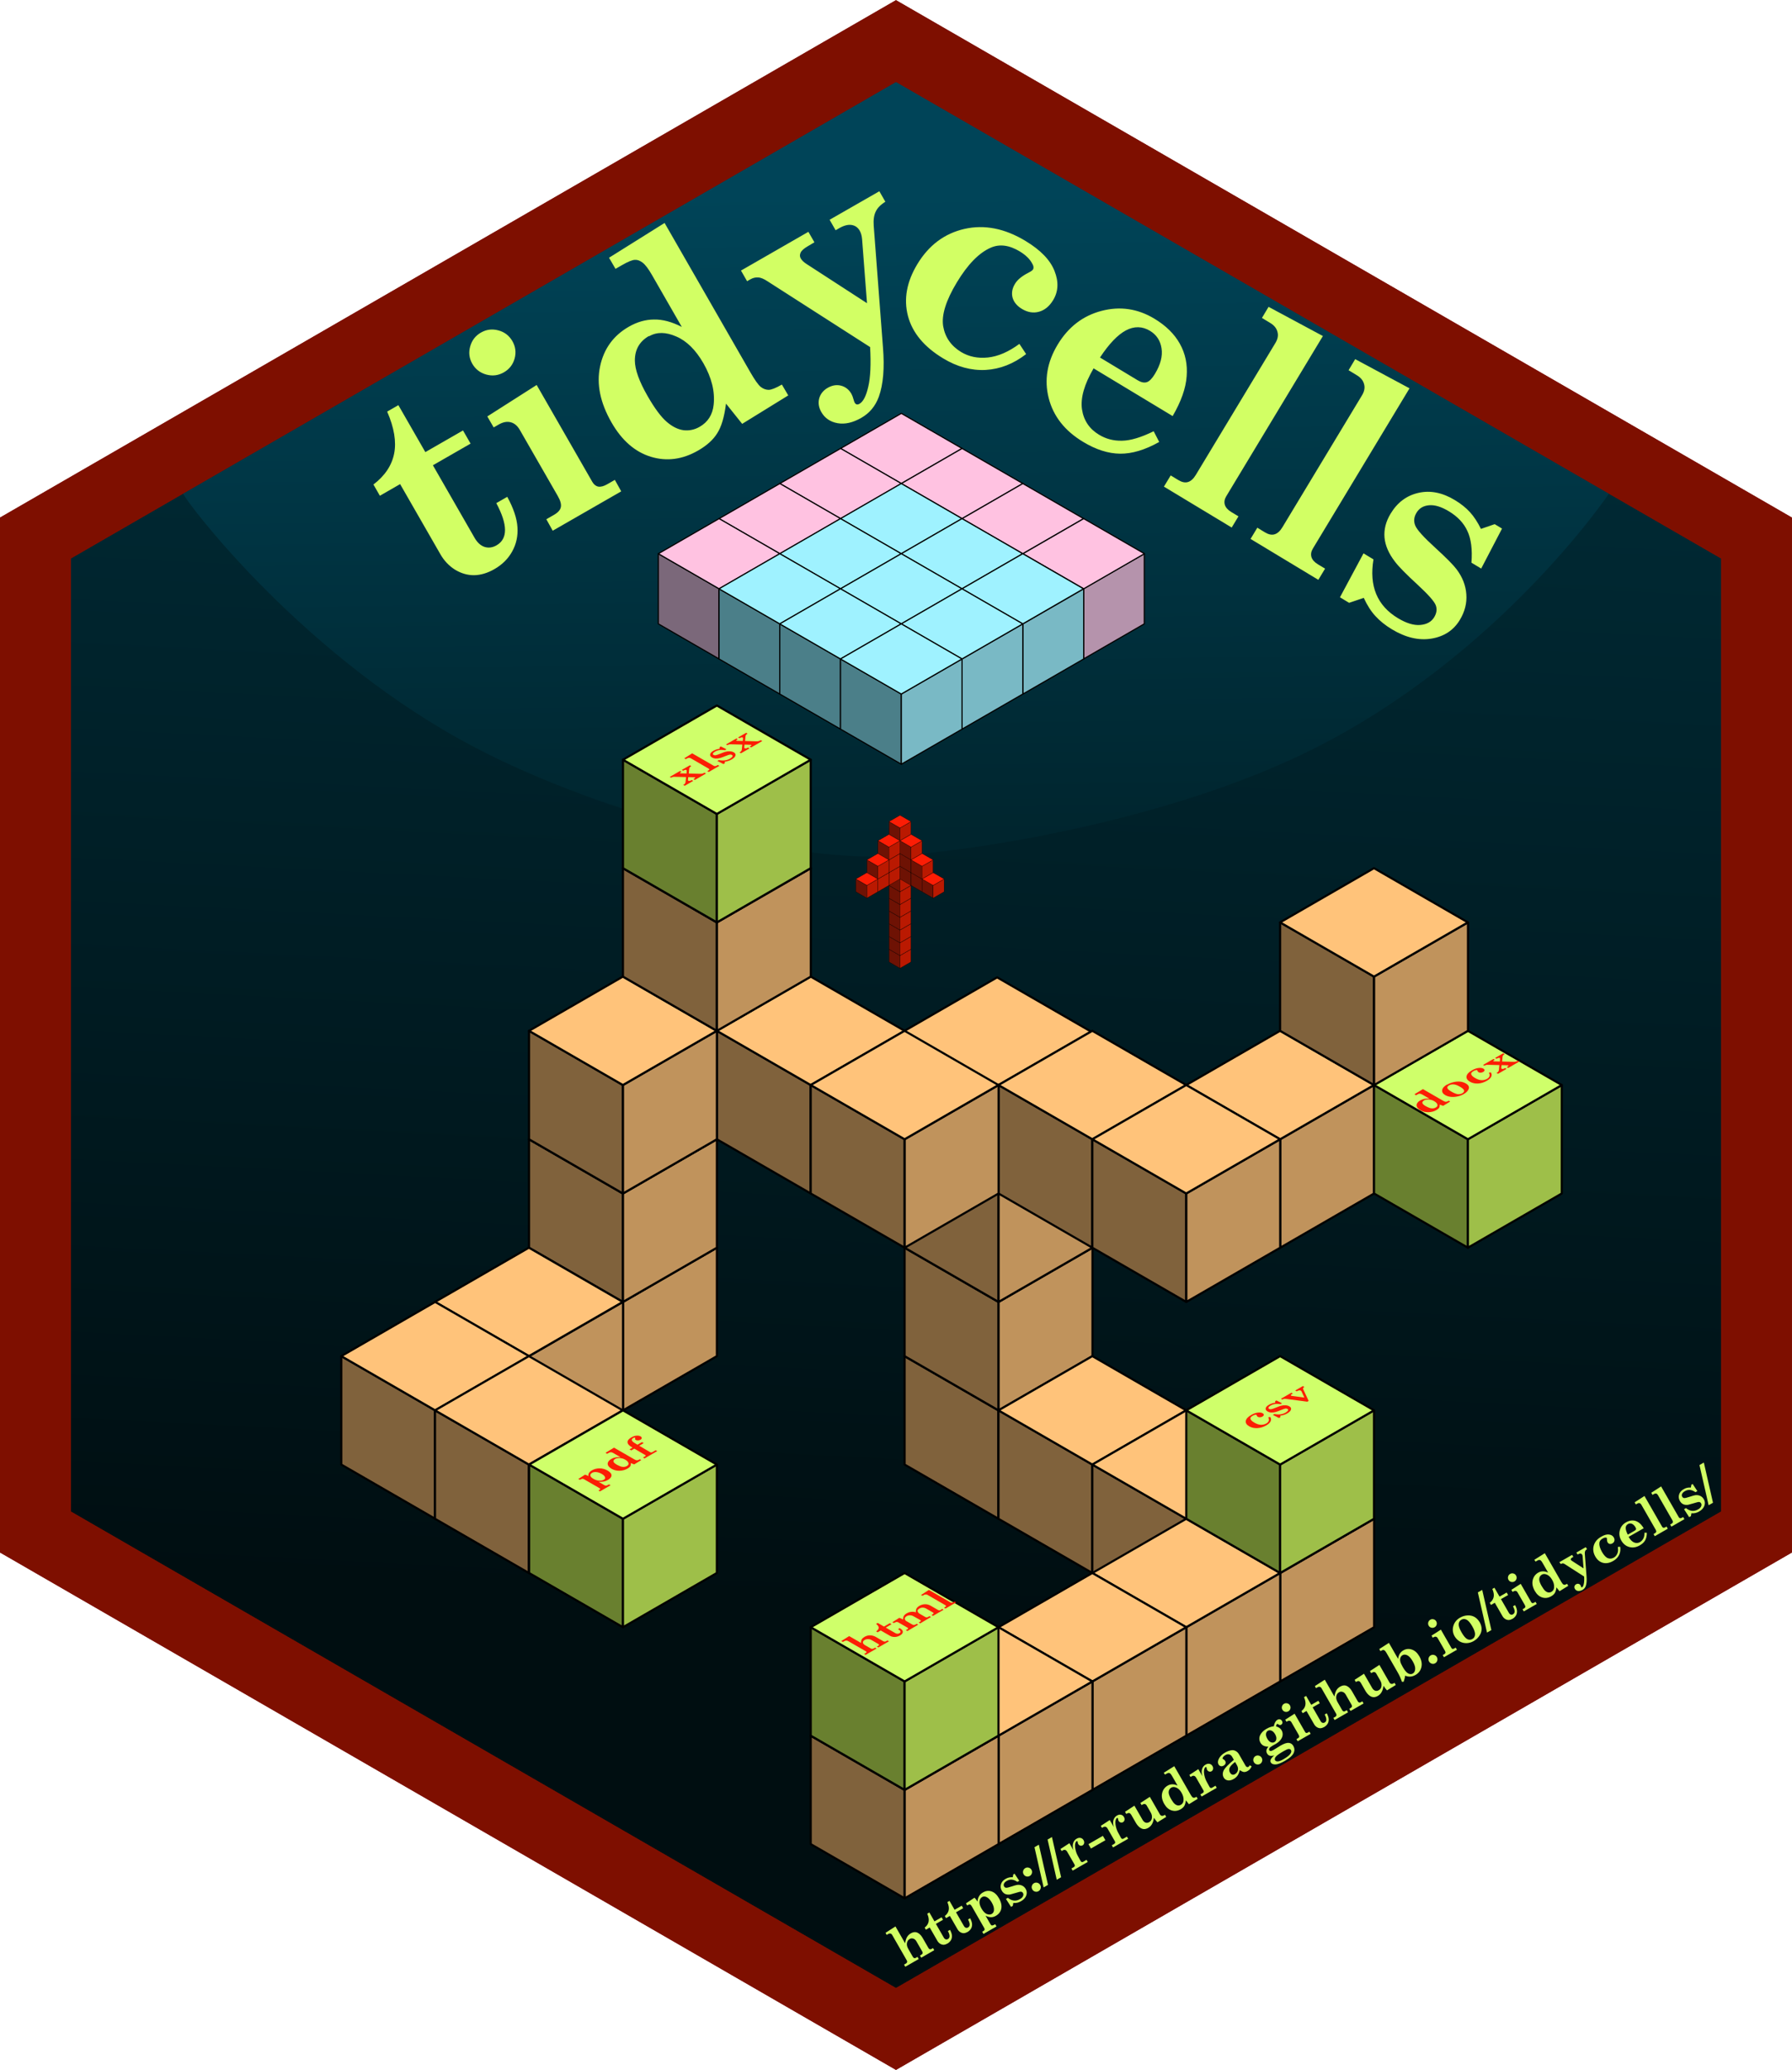 <svg xmlns="http://www.w3.org/2000/svg" xmlns:xlink="http://www.w3.org/1999/xlink" width="531.05" height="613.23" viewBox="0 0 140.51 162.25"><style><![CDATA[.B{stroke-linejoin:round}.C{stroke-width:.165}.D{fill:#80623c}.E{fill:#c0935c}.F{fill:#ffc37a}.G{fill:#fc1d05}.H{stroke-width:.02}.I{fill:#6e1204}.J{fill:#ba1901}.K{stroke-width:.09}.L{fill:#4b7f89}.M{fill:#79b9c5}.N{fill:#9ff2ff}.O{fill:#7b687a}.P{fill:#b593ac}.Q{fill:#ffc2e1}.R{fill:#69802f}.S{fill:#9ebf49}.T{fill:#cfff6a}.U{fill-opacity:.996}]]></style><defs><filter id="A" x="-.116" y="-.213" width="1.232" height="1.426" color-interpolation-filters="sRGB"><feGaussianBlur stdDeviation="6.24"/></filter><linearGradient id="B" x1="-33.11" x2="-27.67" y1="148.734" y2="40.911" gradientUnits="userSpaceOnUse"><stop stop-color="#000e11" offset="0"/><stop stop-color="#002e3a" offset="1"/></linearGradient><linearGradient id="C" x1="-30.238" x2="-29.482" y1="39.22" y2="97.807" gradientUnits="userSpaceOnUse"><stop stop-color="#004458" offset="0"/><stop stop-color="#00252e" offset="1"/></linearGradient><path id="D" d="M70.92 106.426l7.36 4.25v8.5l-7.36-4.25z"/><path id="E" d="M78.29 110.676l7.36-4.25v8.5l-7.36 4.25z"/><path id="F" d="M70.92 106.426l7.36-4.25 7.36 4.25-7.36 4.25z"/><path id="G" d="M69.694 74.526l.866.5v1l-.866-.5z"/><path id="H" d="M70.554 75.026l.866-.5v1l-.866.5z"/><path id="I" d="M69.694 74.526l.866-.5.866.5-.866.5z"/><path id="J" d="M65.9 35.276l4.763 2.75v5.5l-4.763-2.75z"/><path id="K" d="M70.66 38.026l4.763-2.75v5.5l-4.763 2.75z"/><path id="L" d="M65.9 35.276l4.763-2.75 4.763 2.75-4.763 2.75z"/><path id="M" d="M69.425 151.63l.777-.5.757 1.318q.054-.33.16-.5.106-.172.29-.277.253-.146.476-.07.254.1.44.414l.462.804q.048.083.11.1.06.016.132-.025l.118-.068.097.168-1.023.588-.097-.168.1-.063q.092-.053.105-.106.02-.07-.028-.153l-.453-.79q-.098-.17-.247-.217-.15-.05-.286.03-.17.098-.21.31-.04.214.1.46l.36.628q.047.08.108.1.063.017.135-.025l.123-.07.097.168-1.054.605-.097-.168.147-.084q.078-.045.094-.11.016-.065-.03-.142l-1.145-1.993q-.05-.087-.134-.104-.083-.02-.176.034l-.12.07z"/><path id="N" d="M72.698 150.13l.163-.094.4.697.56-.32.112.196-.56.32.62 1.077q.06.107.15.135.088.027.176-.024.253-.146-.004-.626l.163-.094q.14.255.153.45.013.195-.078.358-.1.162-.264.262-.152.087-.3.1-.146.002-.282-.08-.136-.086-.218-.23l-.6-1.043-.3.173-.096-.167q.254-.194.307-.458.053-.264-.103-.624z"/><path id="O" d="M79.402 147.27l.037-.212.1-.063.37.558-.147.084q-.248-.163-.44-.176-.192-.015-.39.098-.17.098-.22.214-.05.116.006.216.056.098.154.11.1.013.442-.102.31-.104.425-.12.216-.03.394.053.18.082.287.27.135.235.038.506-.097.267-.404.444-.148.085-.29.12-.14.034-.32.02l-.04.226-.138.08-.4-.622.15-.086q.47.375.938.107.192-.1.25-.243.06-.132-.001-.236-.054-.094-.146-.107-.09-.013-.397.088-.33.1-.46.128-.223.034-.387-.037-.165-.074-.267-.25-.146-.253-.07-.51.075-.26.357-.422.138-.08.265-.11.13-.03.298-.022z"/><path id="P" d="M85.185 145.907l.097.168-1.184.68-.097-.168.147-.084q.09-.052.112-.1.02-.06-.013-.12l-.576-1.003q-.07-.12-.158-.145-.087-.025-.186.032l-.096.055-.092-.16.702-.454.317.552q-.096-.313-.024-.552.072-.24.27-.352.168-.097.318-.062.15.033.23.174.07.12.045.237-.024.113-.122.17-.087.05-.188.02-.1-.03-.157-.13-.032-.056-.037-.135-.003-.044-.012-.058-.015-.025-.033-.03-.018-.006-.043.008-.065.037-.1.158-.052.186.01.483.06.295.207.548l.2.366q.036.063.09.078.053.013.115-.023z"/><path id="Q" d="M88.206 142.142l.732-.478.65 1.13q.1.157.23.2.137.042.273-.036.192-.1.22-.328.028-.22-.09-.423l-.318-.554q-.056-.098-.14-.117-.083-.02-.178.035l-.083.048-.095-.165.74-.482.788 1.372q.053.092.14.113.088.02.182-.035l.078-.045.097.168-.688.424q-.147-.156-.273-.358-.048.324-.16.508-.11.184-.287.285-.174.1-.335.096-.16-.005-.32-.122-.16-.117-.3-.34l-.387-.673q-.063-.1-.147-.125-.084-.017-.242.07z"/><path id="R" d="M91.24 139.085l.823-.516 1.273 2.216q.098.17.154.217.057.044.12.045.062-.002.196-.08l.093.16-.684.422-.24-.3q-.04.3-.13.443-.09.143-.283.254-.348.2-.7.092-.353-.108-.583-.508-.254-.442-.17-.834.083-.392.427-.6.185-.106.374-.107.19-.004.412.1l-.443-.77q-.08-.138-.14-.183-.06-.045-.116-.042-.055 0-.187.076l-.1.057zm.59 1.163q-.2.12-.207.365.001.2.19.527.157.273.282.382.124.107.25.124.126.014.238-.05.185-.106.206-.328.032-.293-.153-.615-.172-.3-.403-.4-.232-.103-.402-.005z"/><path id="S" d="M98.435 137.776q.127-.073.267-.033.143.04.215.165.074.13.035.27-.037.14-.163.214-.125.072-.267.033-.14-.04-.215-.168-.073-.127-.036-.268.04-.143.163-.214z"/><path id="T" d="M100.67 133.677q.12-.07.258-.033.136.035.206.158.07.123.034.26-.038.135-.16.205-.123.07-.26.034-.137-.037-.206-.158-.07-.123-.033-.258.037-.137.16-.208zm.096 1.245l.733-.467.827 1.44q.033.058.088.07.056.01.132-.035l.114-.066.097.168-1.017.584-.097-.168.112-.064q.09-.052.103-.114.014-.063-.045-.167l-.564-.98q-.053-.092-.136-.112-.082-.02-.176.034l-.076.044z"/><path id="U" d="M128.162 117.884l.77-.495 1.384 2.41q.037.065.1.08.062.012.14-.032l.107-.06.097.168-1.02.586-.097-.168.116-.067q.08-.046.094-.11.015-.066-.035-.153l-1.137-1.98q-.053-.092-.132-.112-.08-.022-.167.028l-.127.073z"/><path id="V" d="M52.503 61.024l.816-.47.11.064-.06.034q-.054.03-.064.05-.008.018.013.03.02.01.05.01l.452.013.014-.2q.005-.055-.03-.075-.032-.018-.078-.01-.06.01-.137.054l-.03.018-.11-.064.633-.366.11.064q-.088.058-.123.106-.033.047-.04.13l-.033.345.88.023q.117.003.203-.02.055-.016.148-.07l.12.068-.872.503-.12-.068.08-.047q.052-.03.062-.05.01-.02-.006-.03-.02-.01-.067-.013l-.47-.014-.022.23q-.003.034.03.052.037.02.092.017.055-.005.105-.034l.066-.038.12.068-.666.384-.12-.068.053-.03q.116-.067.13-.2l.04-.384-.844-.02q-.135-.003-.186.008-.052.01-.143.06z"/><path id="W" d="M56.42 58.804l-.004-.114.1-.052.438.22-.12.07q-.256-.04-.435-.01-.178.026-.34.12-.138.08-.165.148-.026.068.044.11.07.04.16.028.093-.01.387-.13.266-.108.368-.136.193-.054.37-.043.18.01.31.086.166.096.125.25-.04.153-.29.298-.12.07-.245.112-.12.042-.3.067l.003.122-.112.065-.478-.245.122-.07q.498.107.878-.112.156-.1.186-.168.03-.078-.043-.12-.066-.038-.152-.028-.086.01-.348.115-.282.114-.4.147-.198.057-.362.05-.164-.008-.29-.08-.18-.103-.155-.248.022-.145.252-.278.112-.065.223-.102.113-.04.27-.064z"/><path id="X" d="M99.458 24.177l4.26 2.287-7.58 12.563q-.205.34-.108.67.103.32.51.565l.557.336-.53.878-5.314-3.207.53-.878.604.365q.415.25.745.153.344-.1.618-.554l6.226-10.317q.3-.48.18-.896-.105-.424-.558-.697l-.66-.4z"/></defs><g transform="translate(.01 -.125)"><g transform="translate(99.347 -22.6)"><path d="M-29.104 184.98l-70.253-40.56v-81.12l70.253-40.56 70.253 40.56v81.12z" fill="#7e0f00"/><path d="M-29.104 178.56l-64.698-37.353V66.5l64.698-37.353L35.594 66.5v74.707z" fill="url(#B)"/><path transform="matrix(.864 0 0 .864 -3.951 3.957)" d="M-93.802 66.5c0 .364 10.06 13.912 25.04 22.256 11.886 6.62 29.74 11.21 39.28 10.628 8.902-.542 25.646-3.52 37.8-9.497C25.6 81.388 35.594 66.5 35.594 66.5l-64.698-37.353z" fill="url(#C)" filter="url(#A)"/><path d="M-29.104 22.733l-70.253 40.56v81.12l70.253 40.56 70.253-40.56v-81.12zm0 6.415L35.594 66.5v74.707l-64.698 37.353-64.698-37.353V66.5z" fill="#7e0f00"/></g><g stroke="#000"><g class="B C"><use xlink:href="#D" class="D"/><use xlink:href="#E" class="E"/><use xlink:href="#F" class="F"/></g><g class="B C"><use xlink:href="#D" y="-8.5" class="D"/><use xlink:href="#E" y="-8.5" class="E"/><use xlink:href="#F" y="-8.5" class="F"/></g><g class="B C"><use xlink:href="#D" x="22.083" y="-21.25" class="D"/><use xlink:href="#E" x="22.083" y="-21.25" class="E"/><use xlink:href="#F" x="22.083" y="-21.25" class="F"/></g><g class="B C"><use xlink:href="#D" y="-17" class="D"/><use xlink:href="#E" y="-17" class="E"/><use xlink:href="#F" y="-17" class="F"/></g><g class="B C"><use xlink:href="#D" x="-0.106" y="-25.44" class="D"/><use xlink:href="#E" x="-0.106" y="-25.44" class="E"/><use xlink:href="#F" x="-0.106" y="-25.44" class="F"/></g><g class="B C"><use xlink:href="#D" x="7.36" y="-21.25" class="D"/><use xlink:href="#E" x="7.36" y="-21.25" class="E"/><use xlink:href="#F" x="7.36" y="-21.25" class="F"/></g><g class="B C"><use xlink:href="#D" x="14.72" y="-17" class="D"/><use xlink:href="#E" x="14.72" y="-17" class="E"/><use xlink:href="#F" x="14.72" y="-17" class="F"/></g><g class="B C"><use xlink:href="#D" x="-14.723" y="-25.5" class="D"/><use xlink:href="#E" x="-14.723" y="-25.5" class="E"/><use xlink:href="#F" x="-14.723" y="-25.5" class="F"/></g><g class="B C"><use xlink:href="#D" x="-7.362" y="-21.25" class="D"/><use xlink:href="#E" x="-7.362" y="-21.25" class="E"/><use xlink:href="#F" x="-7.362" y="-21.25" class="F"/></g><g class="B C"><use xlink:href="#D" x="-29.45" y="-8.5" class="D"/><use xlink:href="#E" x="-29.45" y="-8.5" class="E"/><use xlink:href="#F" x="-29.45" y="-8.5" class="F"/></g><g class="B C"><use xlink:href="#D" x="-29.45" y="-17" class="D"/><use xlink:href="#E" x="-29.45" y="-17" class="E"/><use xlink:href="#F" x="-29.45" y="-17" class="F"/></g><g class="B C"><use xlink:href="#D" x="-29.45" y="-25.5" class="D"/><use xlink:href="#E" x="-29.45" y="-25.5" class="E"/><use xlink:href="#F" x="-29.45" y="-25.5" class="F"/></g><g class="B C"><use xlink:href="#D" x="-22.085" y="-38.25" class="D"/><use xlink:href="#E" x="-22.085" y="-38.25" class="E"/><use xlink:href="#F" x="-22.085" y="-38.25" class="F"/></g><g class="B C"><use xlink:href="#D" x="-36.82" y="-4.25" class="D"/><use xlink:href="#E" x="-36.81" y="-4.25" class="E"/><use xlink:href="#F" x="-36.82" y="-4.25" class="F"/></g><g class="B C"><use xlink:href="#D" x="-44.17" class="D"/><use xlink:href="#E" x="-44.17" class="E"/><use xlink:href="#F" x="-44.17" class="F"/></g><g class="B C"><use xlink:href="#D" x="-36.82" y="4.25" class="D"/><use xlink:href="#E" x="-36.81" y="4.25" class="E"/><use xlink:href="#F" x="-36.82" y="4.25" class="F"/></g><g class="B C"><use xlink:href="#D" x="-29.443" y="8.5" class="R"/><use xlink:href="#E" x="-29.453" y="8.5" class="S"/><use xlink:href="#F" x="-29.443" y="8.5" class="T"/></g><g class="B C"><use xlink:href="#D" x="-22.082" y="-46.75" class="R"/><use xlink:href="#E" x="-22.092" y="-46.75" class="S"/><use xlink:href="#F" x="-22.082" y="-46.75" class="T"/></g><g class="B C"><use xlink:href="#D" x="7.36" y="4.25" class="D"/><use xlink:href="#E" x="7.36" y="4.25" class="E"/><use xlink:href="#F" x="7.36" y="4.25" class="F"/></g><g class="B C"><use xlink:href="#D" x="14.72" y="8.5" class="D"/><use xlink:href="#E" x="14.72" y="8.5" class="E"/><use xlink:href="#F" x="14.72" y="8.5" class="F"/></g><g class="B C"><use xlink:href="#D" x="22.083" y="12.75" class="D"/><use xlink:href="#E" x="22.083" y="12.75" class="E"/><use xlink:href="#F" x="22.083" y="12.75" class="F"/></g><g class="B C"><use xlink:href="#D" x="14.72" y="17" class="D"/><use xlink:href="#E" x="14.72" y="17" class="E"/><use xlink:href="#F" x="14.72" y="17" class="F"/></g><g class="B C"><use xlink:href="#D" x="7.36" y="21.25" class="D"/><use xlink:href="#E" x="7.36" y="21.25" class="E"/><use xlink:href="#F" x="7.36" y="21.25" class="F"/></g><g class="B C"><use xlink:href="#D" y="25.5" class="D"/><use xlink:href="#E" y="25.5" class="E"/><use xlink:href="#F" y="25.5" class="F"/></g><g class="B C"><use xlink:href="#D" x="-7.362" y="29.75" class="D"/><use xlink:href="#E" x="-7.362" y="29.75" class="E"/><use xlink:href="#F" x="-7.362" y="29.75" class="F"/></g><g class="B C"><use xlink:href="#D" x="-7.36" y="21.25" class="R"/><use xlink:href="#E" x="-7.37" y="21.25" class="S"/><use xlink:href="#F" x="-7.36" y="21.25" class="T"/></g><g class="B C"><use xlink:href="#D" x="22.085" y="4.25" class="R"/><use xlink:href="#E" x="22.075" y="4.25" class="S"/><use xlink:href="#F" x="22.085" y="4.25" class="T"/></g><g class="B C"><use xlink:href="#D" x="36.808" y="-21.25" class="R"/><use xlink:href="#E" x="36.798" y="-21.25" class="S"/><use xlink:href="#F" x="36.808" y="-21.25" class="T"/></g><g class="H"><use xlink:href="#G" class="I"/><use xlink:href="#H" class="J"/><use xlink:href="#I" class="B G"/><use xlink:href="#G" y="-1" class="I"/><use xlink:href="#H" y="-1" class="J"/><use xlink:href="#I" y="-1" class="B G"/><use xlink:href="#G" y="-2" class="I"/><use xlink:href="#H" y="-2" class="J"/><use xlink:href="#I" y="-2" class="B G"/><use xlink:href="#G" y="-3" class="I"/><use xlink:href="#H" y="-3" class="J"/><use xlink:href="#I" y="-3" class="B G"/><use xlink:href="#G" y="-4" class="I"/><use xlink:href="#H" y="-4" class="J"/><use xlink:href="#I" y="-4" class="B G"/><use xlink:href="#G" y="-5" class="I"/><use xlink:href="#H" y="-5" class="J"/><use xlink:href="#I" y="-5" class="B G"/><use xlink:href="#G" y="-6" class="I"/><use xlink:href="#H" y="-6" class="J"/><use xlink:href="#I" y="-6" class="B G"/><use xlink:href="#G" y="-7" class="I"/><use xlink:href="#H" y="-7" class="J"/><use xlink:href="#I" y="-7" class="B G"/><use xlink:href="#G" y="-8" class="I"/><use xlink:href="#H" y="-8" class="J"/><use xlink:href="#I" y="-8" class="B G"/><use xlink:href="#G" y="-10" class="I"/><use xlink:href="#H" y="-10" class="J"/><use xlink:href="#I" y="-10" class="B G"/><use xlink:href="#G" x="0.866" y="-6.5" class="I"/><use xlink:href="#H" x="0.866" y="-6.5" class="J"/><use xlink:href="#I" x="0.866" y="-6.5" class="B G"/><use xlink:href="#G" x="0.866" y="-7.5" class="I"/><use xlink:href="#H" x="0.866" y="-7.5" class="J"/><use xlink:href="#I" x="0.866" y="-7.5" class="B G"/><use xlink:href="#G" x="0.866" y="-8.5" class="I"/><use xlink:href="#H" x="0.866" y="-8.5" class="J"/><use xlink:href="#I" x="0.866" y="-8.5" class="B G"/><use xlink:href="#G" x="1.732" y="-6" class="I"/><use xlink:href="#H" x="1.732" y="-6" class="J"/><use xlink:href="#I" x="1.732" y="-6" class="B G"/><use xlink:href="#G" x="1.732" y="-7" class="I"/><use xlink:href="#H" x="1.732" y="-7" class="J"/><use xlink:href="#I" x="1.732" y="-7" class="B G"/><use xlink:href="#G" x="-0.866" y="-6.5" class="I"/><use xlink:href="#H" x="-0.866" y="-6.5" class="J"/><use xlink:href="#I" x="-0.866" y="-6.5" class="B G"/><use xlink:href="#G" x="-0.866" y="-7.5" class="I"/><use xlink:href="#H" x="-0.866" y="-7.5" class="J"/><use xlink:href="#I" x="-0.866" y="-7.5" class="B G"/><use xlink:href="#G" x="-0.866" y="-8.5" class="I"/><use xlink:href="#H" x="-0.866" y="-8.5" class="J"/><use xlink:href="#I" x="-0.866" y="-8.5" class="B G"/><use xlink:href="#G" x="-1.732" y="-6" class="I"/><use xlink:href="#H" x="-1.732" y="-6" class="J"/><use xlink:href="#I" x="-1.732" y="-6" class="B G"/><use xlink:href="#G" x="-1.732" y="-7" class="I"/><use xlink:href="#H" x="-1.732" y="-7" class="J"/><use xlink:href="#I" x="-1.732" y="-7" class="B G"/></g><g class="B K"><use xlink:href="#J" class="O"/><use xlink:href="#K" class="P"/><use xlink:href="#L" class="Q"/></g><g class="B K"><use xlink:href="#J" x="4.764" y="2.75" class="O"/><use xlink:href="#K" x="4.764" y="2.75" class="P"/><use xlink:href="#L" x="4.764" y="2.75" class="Q"/></g><g class="B K"><use xlink:href="#J" x="9.527" y="5.5" class="O"/><use xlink:href="#K" x="9.527" y="5.5" class="P"/><use xlink:href="#L" x="9.527" y="5.5" class="Q"/></g><g class="B K"><use xlink:href="#J" x="14.3" y="8.25" class="O"/><use xlink:href="#K" x="14.29" y="8.25" class="P"/><use xlink:href="#L" x="14.3" y="8.25" class="Q"/></g><g class="B K"><use xlink:href="#J" x="-4.762" y="2.75" class="O"/><use xlink:href="#K" x="-4.762" y="2.75" class="P"/><use xlink:href="#L" x="-4.762" y="2.75" class="Q"/></g><g class="B K"><use xlink:href="#J" x="-9.526" y="5.5" class="O"/><use xlink:href="#K" x="-9.526" y="5.5" class="P"/><use xlink:href="#L" x="-9.526" y="5.5" class="Q"/></g><g class="B K"><use xlink:href="#J" x="-14.29" y="8.25" class="O"/><use xlink:href="#K" x="-14.29" y="8.25" class="P"/><use xlink:href="#L" x="-14.29" y="8.25" class="Q"/></g><g class="B K"><use xlink:href="#J" x="-0.006" y="5.5" class="L"/><use xlink:href="#K" x="0.004" y="5.5" class="M"/><use xlink:href="#L" x="-0.006" y="5.5" class="N"/></g><g class="B K"><use xlink:href="#J" x="4.757" y="8.25" class="L"/><use xlink:href="#K" x="4.767" y="8.25" class="M"/><use xlink:href="#L" x="4.757" y="8.25" class="N"/></g><g class="B K"><use xlink:href="#J" x="9.52" y="11" class="L"/><use xlink:href="#K" x="9.54" y="11" class="M"/><use xlink:href="#L" x="9.52" y="11" class="N"/></g><g class="B K"><use xlink:href="#J" x="-4.77" y="8.25" class="L"/><use xlink:href="#K" x="-4.76" y="8.25" class="M"/><use xlink:href="#L" x="-4.77" y="8.25" class="N"/></g><g class="B K"><use xlink:href="#J" x="-0.006" y="11" class="L"/><use xlink:href="#K" x="0.004" y="11" class="M"/><use xlink:href="#L" x="-0.006" y="11" class="N"/></g><g class="B K"><use xlink:href="#J" x="4.757" y="13.75" class="L"/><use xlink:href="#K" x="4.767" y="13.75" class="M"/><use xlink:href="#L" x="4.757" y="13.75" class="N"/></g><g class="B K"><use xlink:href="#J" x="-9.532" y="11" class="L"/><use xlink:href="#K" x="-9.522" y="11" class="M"/><use xlink:href="#L" x="-9.532" y="11" class="N"/></g><g class="B K"><use xlink:href="#J" x="-4.77" y="13.75" class="L"/><use xlink:href="#K" x="-4.76" y="13.75" class="M"/><use xlink:href="#L" x="-4.77" y="13.75" class="N"/></g><g class="B K"><use xlink:href="#J" x="-0.006" y="16.5" class="L"/><use xlink:href="#K" x="0.004" y="16.5" class="M"/><use xlink:href="#L" x="-0.006" y="16.5" class="N"/></g><g class="H"><use xlink:href="#G" x="2.598" y="-5.5" class="I"/><use xlink:href="#H" x="2.598" y="-5.5" class="J"/><use xlink:href="#I" x="2.598" y="-5.5" class="B G"/><use xlink:href="#G" x="-2.598" y="-5.5" class="I"/><use xlink:href="#H" x="-2.598" y="-5.5" class="J"/><use xlink:href="#I" x="-2.598" y="-5.5" class="B G"/></g></g><g fill="#d2ff64"><use xlink:href="#M"/><use xlink:href="#N"/><use xlink:href="#N" x="1.578" y="-0.908"/><path d="M75.735 149.318l.665-.44q.137.143.24.303.008-.233.12-.423.113-.193.318-.3.328-.188.665-.07.337.117.582.544.17.297.19.56.02.263-.094.468-.113.205-.347.34-.186.107-.38.107-.194-.002-.426-.117l.348.606q.07.12.105.142.038.024.096.012.06-.01.21-.094l.1.174-1.023.588-.1-.174.054-.03q.096-.055.118-.092.023-.035.017-.087-.004-.036-.072-.154l-.92-1.604q-.068-.118-.108-.145-.04-.03-.088-.024-.047.003-.185.075zm1.26-.486q-.176.1-.202.34-.026.24.16.563.184.32.4.417.228.095.395 0 .163-.094.178-.297.02-.27-.17-.596-.173-.3-.38-.416-.207-.117-.393-.01z"/><use xlink:href="#O"/><path d="M80.382 146.557q.13-.074.27-.034.14.037.215.165.073.127.034.27-.037.14-.165.215-.13.074-.27.037-.14-.04-.215-.168-.074-.13-.036-.268.04-.143.167-.216zm.68 1.184q.13-.074.27-.034.143.04.217.17.075.13.036.273-.037.14-.165.215-.127.073-.27.034-.143-.04-.217-.17-.075-.13-.036-.273.04-.143.165-.215z"/><path d="M81.445 144.723l.718 3.15-.342.197-.718-3.15zm1.028-.6l.718 3.15-.342.197-.718-3.15z"/><use xlink:href="#P"/><path d="M85.333 144.68l1.133-.65.197.342-1.133.65z"/><use xlink:href="#P" x="3.165" y="-1.817"/><use xlink:href="#Q"/><use xlink:href="#R"/><use xlink:href="#P" x="10.109" y="-5.807"/><path d="M97.982 138.498l.15.087q-.067.14-.14.22-.07.08-.175.14-.156.09-.29.08-.134-.012-.32-.15-.08.29-.188.44-.11.15-.294.256-.255.147-.466.11-.21-.036-.315-.217-.157-.273.013-.6.137-.252.78-.794l-.14-.244q-.083-.145-.23-.18-.15-.037-.3.055-.123.07-.187.177-.044.07-.024.105.01.018.055.04.098.052.143.132.058.1.028.203-.032.1-.144.165-.12.07-.23.043-.112-.027-.173-.134-.1-.176.012-.42.14-.303.494-.506.266-.153.52-.188.162-.023.32.062.158.083.268.274l.494.86q.056.098.117.12.06.023.125-.014.052-.03.105-.135zm-1.15-.26q-.357.275-.43.465-.073.187.03.366.073.127.176.16.104.03.22-.037.18-.103.223-.3.046-.197-.082-.42z"/><use xlink:href="#S"/><path d="M99.87 135.44q.07-.384.282-.506.11-.062.2-.036.102.026.16.125.05.09.03.172-.02.08-.095.124-.107.06-.22-.026-.068-.052-.108-.03-.05.03-.076.186.31.085.435.304.098.17.084.36-.013.19-.155.38-.14.19-.42.35l-.196.108q-.215.124-.266.21-.053.088-.013.157.034.06.1.06.086.003.226-.077l.164-.1q.26-.17.388-.242.422-.242.655-.217.233.025.355.237.146.253.044.517-.124.32-.7.653-.492.283-.757.283-.265 0-.353-.154-.055-.096-.012-.217.043-.12.282-.343-.2.067-.34.032-.14-.035-.22-.172-.072-.125-.055-.25.02-.126.156-.294-.22.005-.375-.07-.155-.077-.247-.236-.1-.172-.086-.363.012-.192.157-.384.144-.193.42-.352.13-.075.267-.122.137-.047.28-.067zm-.466.354q-.125.072-.148.24-.022.167.104.386.122.212.275.273.153.06.282-.013.127-.073.15-.24.024-.168-.097-.378-.122-.212-.28-.277-.158-.066-.287.008zm1.815 1.517q-.06-.107-.21-.087-.1.012-.382.174-.507.29-.614.444-.107.153-.048.256.056.098.208.097.153.002.47-.182.415-.238.542-.44.095-.153.03-.264z"/><use xlink:href="#T"/><use xlink:href="#N" x="29.542" y="-16.974"/><use xlink:href="#M" x="33.663" y="-19.34"/><use xlink:href="#Q" x="18.001" y="-10.342"/><path d="M108.137 129.388l.757-.485.72 1.255q.035-.254.137-.41.103-.16.277-.26.32-.183.668-.06.35.12.588.534.25.436.158.84-.092.402-.466.617-.197.113-.4.127-.202.013-.412-.072-.012.176-.114.477l-.135.003q-.123-.373-.32-.715l-.9-1.564q-.08-.138-.14-.18-.06-.042-.12-.037-.044.003-.203.095zm1.82.483q-.105.06-.156.186-.05.124-.017.29.032.165.2.456.228.396.424.498.195.1.358.006.168-.097.188-.344.02-.247-.192-.615-.21-.367-.424-.47-.212-.105-.38-.008z"/><use xlink:href="#S" x="13.735" y="-7.892"/><use xlink:href="#T" x="11.47" y="-6.589"/><path d="M114.47 126.926q.284-.163.592-.176.3-.014.54.118.23.13.4.4.256.445.1.86-.166.4-.55.63-.272.156-.567.165-.295.006-.535-.13-.24-.138-.4-.4-.226-.393-.104-.814.122-.424.537-.662zm.1.166q-.188.108-.205.34-.016.228.223.645.25.433.454.534.204.1.392-.01.192-.1.213-.346.02-.236-.216-.65-.243-.424-.455-.524-.213-.102-.406.01zm1.64-2.342l.718 3.15-.342.197-.718-3.15z"/><use xlink:href="#N" x="44.307" y="-25.456"/><use xlink:href="#T" x="17.73" y="-10.179"/><use xlink:href="#R" x="29.056" y="-16.695"/><path d="M122.257 122.58l1-.575.1.156-.096.055q-.087.05-.1.096-.022.046.001.086.026.045.1.086l.894.58-.073-.948q-.006-.078-.036-.13-.042-.072-.12-.085-.08-.012-.184.048l-.052.03-.1-.156.737-.423.1.156q-.107.066-.144.148-.038.08-.03.2l.137 1.802q.036.46-.06.736-.076.207-.26.312-.2.1-.354.08-.163-.03-.24-.165-.058-.1-.032-.203.03-.1.127-.157.1-.057.198-.032.1.027.154.12.018.03.032.085.008.03.017.046.025.043.072.016.083-.048.13-.255.048-.206.027-.586l-1.52-.975q-.085-.055-.142-.058-.058-.005-.116.028l-.047.027zm4.593-1.197l.18-.014q.054.35-.086.64-.14.288-.457.47-.43.246-.804.15-.376-.097-.604-.493-.245-.427-.12-.866.128-.44.6-.7.34-.194.597-.16.257.033.368.226.08.14.05.27-.03.126-.16.2-.112.064-.216.04-.103-.028-.162-.13-.05-.1-.046-.248.003-.067-.01-.086-.02-.036-.094-.033-.106 0-.234.074-.24.137-.258.35-.028.283.206.7.234.407.47.493.238.083.462-.046.177-.102.265-.3.1-.2.05-.508zm2.038-1.473l-1.2.683q.2.353.446.445.236.088.453-.037.156-.1.245-.256.1-.167.105-.48l.18.006q.002.36-.13.592-.13.23-.417.394-.416.24-.82.133-.403-.106-.63-.502-.228-.396-.122-.8.106-.415.483-.63.26-.15.508-.15.25-.001.47.146.223.144.416.47zm-1.283.52l.567-.326q.08-.046.1-.105.012-.06-.05-.165-.12-.2-.282-.27-.163-.06-.3.025-.176.1-.18.3-.003.2.164.53z"/><use xlink:href="#U"/><use xlink:href="#U" x="1.304" y="-0.749"/><use xlink:href="#O" x="53.17" y="-30.548"/><path d="M133.587 114.767l.718 3.15-.342.197-.718-3.15z"/></g><g stroke="#000" class="B C"><use xlink:href="#D" x="29.444" y="-34" class="D"/><use xlink:href="#E" x="29.444" y="-34" class="E"/><use xlink:href="#F" x="29.444" y="-34" class="F"/></g><g class="G U"><use xlink:href="#V"/><path d="M53.645 59.564l.617-.39 1.698.98q.046.027.107.022.06-.005.123-.04l.087-.05.12.068-.83.48-.12-.068.094-.054q.065-.037.066-.072.002-.036-.06-.072l-1.394-.805q-.065-.038-.14-.034-.077.003-.148.044l-.103.06z"/><use xlink:href="#W"/><use xlink:href="#V" x="4.413" y="-2.548"/><path d="M110.9 85.896l.662-.4 1.56.9q.12.07.18.083.06.012.117.001.056-.012.165-.075l.114.066-.552.336-.273-.1q.017.16-.04.25-.056.088-.214.18-.283.163-.626.17-.343.008-.625-.155-.3-.18-.305-.394.006-.214.286-.376.15-.087.324-.12.174-.036.397-.017l-.543-.314q-.097-.056-.16-.068-.063-.012-.113-.001-.05.01-.158.072l-.08.047zm.75.487q-.17.1-.125.222.037.1.268.234.193.1.327.144.133.032.25.02.118-.015.2-.068.15-.087.13-.204-.023-.155-.25-.286-.2-.12-.44-.132-.23-.01-.37.07zm1.824-1.243q.23-.134.5-.195.28-.062.516-.036.233.026.43.14.314.18.235.42-.08.238-.4.42-.22.128-.5.184-.27.055-.513.028-.245-.028-.43-.134-.277-.16-.24-.396.036-.237.374-.432zm.13.065q-.153.088-.127.2.026.12.32.288.305.176.5.2.205.014.358-.074.156-.1.133-.214-.023-.124-.314-.292-.298-.172-.5-.186-.213-.014-.37.077zm3.116-.988l.162-.04q.112.168.036.34-.077.17-.335.32-.35.202-.7.22-.362.017-.64-.144-.3-.174-.264-.42.04-.246.422-.467.275-.16.518-.187.24-.03.378.05.1.057.093.13-.006.07-.1.13-.1.053-.2.058-.1.004-.172-.038-.063-.036-.086-.118-.01-.034-.023-.042-.025-.015-.092 0-.097.02-.2.08-.194.112-.174.224.025.15.312.315.287.166.52.167.232 0 .415-.106.144-.083.188-.204.044-.123-.045-.267z"/><use xlink:href="#V" x="63.773" y="22.576"/><path d="M99.423 111.23l.162-.04q.112.168.036.34-.077.17-.335.32-.35.202-.71.22-.362.017-.64-.144-.3-.174-.264-.42.04-.246.422-.467.275-.16.518-.187.24-.03.378.05.1.057.093.13-.006.07-.1.13-.09.053-.2.058-.1.004-.172-.038-.063-.036-.086-.118-.01-.034-.023-.042-.026-.015-.092 0-.097.02-.2.08-.194.112-.174.224.025.15.312.315.287.166.52.167.232 0 .415-.106.144-.083.188-.204.044-.123-.045-.267z"/><use xlink:href="#W" x="43.56" y="51.263"/><path d="M100.425 109.77l.823-.475.114.066-.068.04q-.08.047-.093.074-.012.027.022.046.036.02.12.03l.92.124-.223-.484q-.016-.036-.056-.06-.108-.063-.323.055l-.114-.066.602-.348.114.066q-.075.052-.092.093-.02.04.006.095l.425.912-.106.06-1.65-.218q-.1-.014-.165-.007-.053.007-.107.038l-.037.02z"/><path d="M65.95 128.763l.623-.392.93.536q-.01-.177.058-.283.067-.106.215-.192.206-.12.424-.12.25.001.477.133l.566.327q.06.034.118.032.058-.002.117-.036l.096-.055.12.068-.832.48-.12-.068.1-.052q.075-.043.077-.073.005-.04-.052-.073l-.556-.32q-.12-.07-.265-.066-.145.001-.257.066-.138.08-.138.196.001.116.174.216l.443.256q.057.033.116.03.06-.003.12-.037l.1-.058.12.068-.857.495-.12-.068.12-.07q.063-.037.066-.072.003-.036-.052-.067l-1.404-.81q-.06-.035-.14-.03-.08.005-.155.048l-.1.057z"/><path d="M68.68 127.418l.133-.077.49.284.455-.263.138.08-.455.263.76.438q.075.043.162.042.085-.002.157-.044.206-.12-.115-.318l.133-.077q.173.105.22.202.047.097-.008.196-.053.1-.195.18-.124.07-.258.1-.133.027-.273.01-.14-.02-.24-.078l-.735-.424-.244.14-.117-.068q.198-.144.2-.288.001-.144-.206-.3z"/><path d="M73.858 126.238l.12.068-.83.48-.12-.068.085-.05q.078-.045.082-.078.006-.034-.05-.067l-.52-.3q-.144-.083-.282-.083-.137-.001-.26.07-.1.058-.133.122-.032.063.008.146.04.082.127.133l.468.27q.046.026.1.023.054-.003.104-.032l.113-.065.12.068-.847.5-.12-.068.094-.054q.077-.044.08-.072.006-.036-.046-.066l-.538-.3q-.13-.074-.274-.073-.145.001-.258.067-.088.05-.125.118-.036.066-.007.146.03.078.1.118l.468.27q.07.04.126.04.073-.004.145-.045l.08-.047.12.068-.85.5-.12-.068.097-.056q.078-.045.083-.076.005-.033-.055-.067l-.718-.415q-.048-.028-.1-.03-.05-.005-.1.013-.045.013-.15.073l-.115-.066.542-.344q.155.052.307.128-.014-.17.054-.282.07-.112.222-.2.165-.095.345-.115.18-.022.377.033-.02-.173.05-.3.072-.118.222-.205.2-.12.443-.125.236-.003.446.118l.57.33q.06.034.114.032.056-.003.12-.04zm-1.652-1.086l.617-.4 1.698.98q.046.026.107.022.06-.005.123-.04l.087-.05.12.068-.83.48-.12-.068.094-.054q.065-.037.066-.072.002-.036-.06-.072l-1.394-.805q-.065-.038-.14-.034-.077.003-.148.044l-.103.06z"/><path d="M45.332 116.058l.53-.342q.15.048.273.112-.034-.12.035-.237.07-.118.236-.214.267-.154.596-.154.33 0 .63.174.2.12.275.25.066.13-.003.255-.067.124-.257.234-.152.088-.328.122-.178.033-.4.016l.427.247q.084.05.122.053.04.005.1-.01.054-.016.176-.085l.122.07-.832.48-.122-.07.044-.026q.078-.045.092-.068.015-.022 0-.047-.01-.018-.093-.066l-1.13-.652q-.083-.048-.124-.055-.043-.008-.085.004-.042.01-.156.07zm1.07-.47q-.143.082-.124.2.018.126.247.258.226.13.45.14.226.008.36-.07.133-.077.1-.183-.03-.14-.26-.273-.212-.122-.42-.144-.2-.023-.362.065zM47.474 114l.662-.4 1.56.9q.12.07.18.083.06.012.117.001.056-.012.165-.075l.114.066-.552.336-.273-.1q.017.16-.04.25-.056.088-.214.18-.283.163-.626.17-.343.008-.625-.155-.3-.18-.305-.394.006-.214.286-.376.15-.087.324-.12.174-.036.397-.017l-.543-.314q-.097-.056-.16-.068-.063-.012-.113-.001-.05.01-.158.072l-.08.047zm.75.487q-.17.1-.125.222.037.1.268.234.193.1.327.144.133.032.25.02.118-.015.2-.068.15-.087.13-.204-.023-.155-.25-.286-.2-.122-.44-.132-.23-.01-.37.07zm1.748-1.117l.353-.204.138.08-.353.204.85.5q.05.03.1.027.04-.002.1-.035l.243-.14.12.068-.996.575-.12-.068.143-.082q.065-.037.07-.064.005-.026-.043-.054l-.85-.5-.237.137-.138-.08.237-.137-.048-.028q-.24-.138-.312-.272-.072-.135-.002-.26.072-.127.284-.25.197-.114.388-.128.192-.015.316.056.098.057.094.133-.004.074-.097.128-.087.05-.194.056-.1.005-.18-.037-.075-.043-.043-.127.015-.04-.006-.053-.018-.01-.05-.004-.052.01-.108.042-.074.043-.097.102-.022.06.02.117.063.086.182.154z"/></g><g fill="#d2ff64"><path d="M30.367 32.376l.86-.494 2.114 3.68 2.954-1.697.593 1.032-2.954 1.697 3.268 5.688q.324.564.792.715.463.14.93-.128 1.338-.77-.02-3.308l.86-.494q.735 1.345.8 2.383.07 1.028-.414 1.9-.474.857-1.392 1.384-.803.46-1.582.477-.77.01-1.5-.427-.718-.452-1.15-1.207l-3.163-5.506-1.587.912-.505-.88q1.343-1.026 1.623-2.42.28-1.394-.546-3.297zm7.333-6.183q.64-.368 1.363-.173.717.186 1.1.836.373.65.178 1.372-.2.713-.84 1.08-.65.373-1.372.178-.722-.195-1.1-.836-.373-.65-.173-1.363.195-.722.845-1.096zm.5 6.573l3.87-2.466 4.366 7.6q.176.306.466.368.294.047.696-.183l.602-.346.5.9-5.372 3.086-.5-.9.593-.34q.478-.275.543-.604.074-.335-.24-.88l-2.977-5.18q-.28-.488-.72-.6-.43-.108-.928.177l-.4.23zm9.544-12.44L52.1 17.6l6.722 11.7q.516.9.812 1.148.3.234.63.235.325-.01 1.033-.415l.5.85-3.614 2.23-1.267-1.586q-.2 1.583-.7 2.34-.47.753-1.493 1.34-1.835 1.054-3.7.486-1.865-.57-3.08-2.68-1.34-2.332-.902-4.402.438-2.07 2.254-3.113.975-.56 1.977-.564 1.006-.02 2.177.58l-2.34-4.072q-.417-.726-.732-.965-.315-.24-.6-.22-.3.002-1 .403l-.526.302zm3.12 6.14q-1.1.637-1.094 1.925.007 1.052 1 2.782.83 1.443 1.5 2.018.655.565 1.317.655.666.075 1.26-.265.975-.56 1.1-1.732.167-1.546-.8-3.247-.906-1.577-2.127-2.1-1.226-.54-2.125-.025zm7.226-5.134l5.286-3.037.472.822-.507.3q-.46.264-.573.507-.114.244.007.454.137.24.476.452l4.72 3.06-.384-5.005q-.034-.413-.188-.68-.22-.382-.638-.447-.42-.065-.973.254l-.277.16-.472-.822 3.9-2.235.472.822q-.563.35-.76.78-.203.422-.153 1.105l.724 9.514q.2 2.434-.323 3.886-.4 1.095-1.366 1.65-1.004.577-1.867.424-.863-.153-1.275-.87-.308-.535-.17-1.072.152-.532.668-.83.526-.302 1.047-.17.527.142.812.64.093.163.17.45.044.165.088.242.132.23.38.087.44-.253.687-1.348.253-1.086.142-3.095l-8.032-5.15q-.446-.3-.75-.307-.308-.027-.614.15l-.25.143zm21.834 5.753l.525.794q-1.476 1.144-3.17 1.242-1.7.088-3.34-.908-2.237-1.35-2.758-3.325-.515-1.985.733-4.052 1.344-2.228 3.692-2.768 2.357-.535 4.8.946 1.765 1.065 2.267 2.346.507 1.272-.102 2.282-.444.736-1.122.92-.662.18-1.332-.225-.585-.353-.735-.894-.135-.545.2-1.083.28-.463 1.027-.848.314-.158.377-.262.114-.2-.088-.516-.273-.487-.943-.9-1.246-.752-2.28-.295-1.378.598-2.66 2.722-1.282 2.124-1.07 3.436.227 1.3 1.398 2.015.925.558 2.107.435 1.197-.127 2.474-1.07zm12.014 5.654l-6.2-3.742q-1.094 1.877-.912 3.197.197 1.316 1.33 2 .812.5 1.812.475 1-.014 2.482-.742l.433.84q-1.657.932-3.065.92-1.393-.017-2.885-.917-2.17-1.3-2.714-3.44-.543-2.13.704-4.197 1.247-2.067 3.434-2.64 2.187-.573 4.15.612 1.36.82 1.995 1.964.646 1.15.534 2.55-.096 1.397-1.1 3.122zm-5.7-4.592l2.954 1.783q.415.25.72.15.305-.1.635-.647.66-1.095.52-2-.136-.906-.9-1.373-.916-.553-1.896-.037-.97.52-2.023 2.114z"/><use xlink:href="#X"/><use xlink:href="#X" x="6.792" y="4.099"/><path d="M116.115 41.58l1.073-.37.576.347-1.634 3.134-.765-.46q.12-1.563-.317-2.483-.42-.924-1.45-1.545-.887-.535-1.555-.475-.668.06-.98.58-.308.5-.108 1 .193.5 1.604 1.78 1.277 1.17 1.64 1.658.693.92.765 1.955.08 1.04-.506 2.012-.74 1.227-2.24 1.47-1.483.238-3.088-.73-.774-.467-1.292-1.037-.515-.555-.915-1.428l-1.15.388-.717-.433 1.846-3.444.783.473q-.526 3.133 1.91 4.603 1 .604 1.763.536.762-.068 1.087-.606.296-.49.12-.945-.177-.454-1.425-1.607-1.35-1.24-1.77-1.803-.73-.943-.82-1.885-.083-.95.476-1.876.797-1.32 2.182-1.632 1.4-.32 2.863.57.717.433 1.18.945.473.517.864 1.32z"/></g></g></svg>